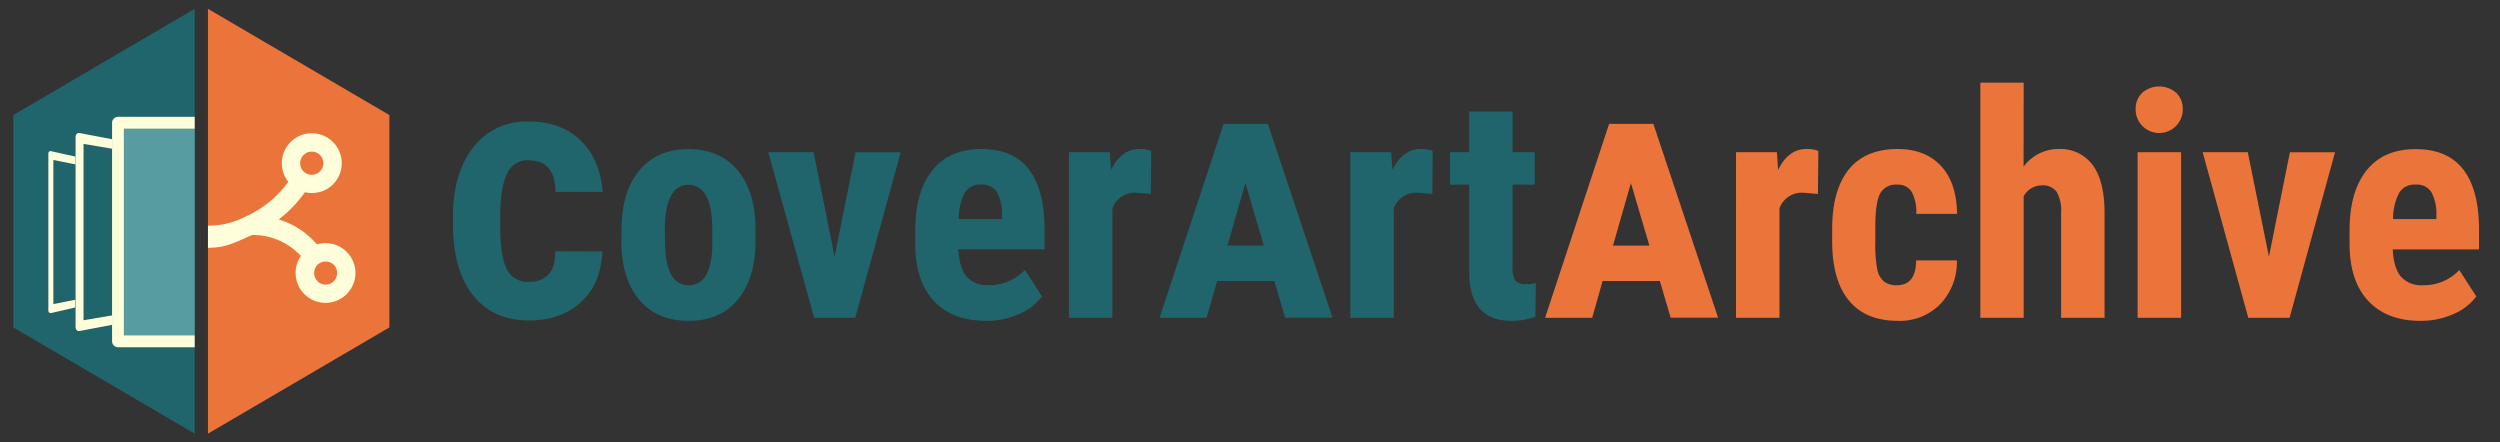 <svg id="Layer_1" data-name="Layer 1" xmlns="http://www.w3.org/2000/svg" viewBox="0 0 565 100"><rect x="0" y="0" width="565" height="100" fill="#333333" stroke="none"/><defs><style>.cls-1{fill:#20656c;}.cls-2{fill:#eb743b;}.cls-3{fill:#fffedb;}.cls-4{fill:#579ca0;}</style></defs><path class="cls-1" d="M136.13,56.82q-.3,7.26-4.79,11.43t-11.86,4.17q-8,0-12.54-5.65t-4.57-16V49q0-9.91,4.62-15.73a15,15,0,0,1,12.37-5.81q7.36,0,11.77,4.18t5.08,11.72H125.53q0-7.14-6.17-7.14a5,5,0,0,0-4.75,3c-1,2-1.54,5.14-1.56,9.36v2.38c0,4.66.49,7.94,1.48,9.86a5.15,5.15,0,0,0,5,2.87A5.76,5.76,0,0,0,124,62c1-1.09,1.48-2.83,1.5-5.21Z"/><path class="cls-1" d="M140.47,51.9q0-8.51,4-13.35t11.11-4.84q7.16,0,11.17,4.84t4,13.42v2.39q0,8.53-4,13.35t-11.13,4.8q-7.2,0-11.2-4.82t-4-13.4Zm9.82,2.46q0,10.1,5.37,10.1,4.93,0,5.32-8.43l0-4.14c0-3.43-.48-6-1.42-7.64a4.41,4.41,0,0,0-4-2.49,4.32,4.32,0,0,0-3.9,2.49q-1.4,2.49-1.4,7.64Z"/><path class="cls-1" d="M188.62,58l4.74-23.59h10.2L193.29,71.82H184L173.64,34.4h10.24Z"/><path class="cls-1" d="M222.83,72.51q-7.54,0-11.76-4.49t-4.22-12.87v-3q0-8.86,3.87-13.67t11.1-4.8q7.06,0,10.62,4.5t3.63,13.35v4.8H216.6c.14,2.81.75,4.85,1.83,6.15a6.18,6.18,0,0,0,5,1.95,10.92,10.92,0,0,0,8.2-3.43L235.49,67a12.66,12.66,0,0,1-5.23,4A18,18,0,0,1,222.83,72.51Zm-6.16-23h9.79v-.91a10.67,10.67,0,0,0-1.11-5.13,3.85,3.85,0,0,0-3.6-1.75A4,4,0,0,0,218,43.62,12.73,12.73,0,0,0,216.67,49.55Z"/><path class="cls-1" d="M260.08,43.84l-3.25-.28a5.34,5.34,0,0,0-5.43,3.53V71.82h-9.82V34.4h9.23l.28,4q2.31-4.72,6.4-4.73a6.83,6.83,0,0,1,2.69.45Z"/><path class="cls-1" d="M288,63.51H275.07l-2.37,8.31H262.06L276.53,28h10l14.62,43.8H290.44Zm-10.6-8h8.23l-4.17-14.14Z"/><path class="cls-1" d="M323.72,43.84l-3.25-.28A5.34,5.34,0,0,0,315,47.09V71.82h-9.83V34.4h9.24l.28,4q2.31-4.72,6.4-4.73a6.83,6.83,0,0,1,2.69.45Z"/><path class="cls-1" d="M341.84,25.2v9.2h5v7.33h-5v18.6a5.5,5.5,0,0,0,.61,3.05,2.71,2.71,0,0,0,2.34.83A9.19,9.19,0,0,0,347.1,64L347,71.58a15.3,15.3,0,0,1-5.39.93q-9.48,0-9.58-10.87V41.73h-4.33V34.4h4.33V25.2Z"/><path class="cls-2" d="M375.13,63.51H362.19l-2.36,8.31H349.19L363.66,28h10l14.63,43.8H377.57Zm-10.6-8h8.23l-4.17-14.14Z"/><path class="cls-2" d="M410.85,43.84l-3.26-.28a5.35,5.35,0,0,0-5.43,3.53V71.82h-9.82V34.4h9.24l.27,4q2.32-4.72,6.4-4.73a6.84,6.84,0,0,1,2.7.45Z"/><path class="cls-2" d="M428.73,64.46q4.26,0,4.32-5.61h9.2a13.74,13.74,0,0,1-3.77,9.9,12.78,12.78,0,0,1-9.54,3.76q-7.23,0-11-4.49c-2.53-3-3.83-7.42-3.87-13.25v-3q0-8.82,3.75-13.46t11.09-4.63q6.19,0,9.75,3.82t3.63,10.84h-9.2a9.93,9.93,0,0,0-1-4.89,3.54,3.54,0,0,0-3.32-1.72A4,4,0,0,0,425,43.59q-1.11,1.83-1.18,7.08V54.5a30.78,30.78,0,0,0,.45,6.42,4.82,4.82,0,0,0,1.49,2.68A4.5,4.5,0,0,0,428.73,64.46Z"/><path class="cls-2" d="M457.33,37.68a9.68,9.68,0,0,1,7.82-4,9.09,9.09,0,0,1,7.78,3.59q2.67,3.6,2.7,10.73V71.82h-9.82V48.13a8.56,8.56,0,0,0-1-4.76,3.74,3.74,0,0,0-3.31-1.47,4.64,4.64,0,0,0-4.15,2.46V71.82h-9.79V18.69h9.79Z"/><path class="cls-2" d="M482.65,24.71A5,5,0,0,1,484.11,21a5.86,5.86,0,0,1,7.74,0,5,5,0,0,1,1.46,3.73,5.33,5.33,0,1,1-10.66,0Zm10.28,47.11H483.1V34.4h9.83Z"/><path class="cls-2" d="M512.78,58l4.74-23.59h10.2L517.45,71.82h-9.34L497.8,34.4H508Z"/><path class="cls-2" d="M547,72.51q-7.54,0-11.76-4.49T531,55.15v-3q0-8.86,3.87-13.67T546,33.71q7.05,0,10.62,4.5t3.63,13.35v4.8H540.76c.14,2.81.75,4.85,1.84,6.15a6.14,6.14,0,0,0,5,1.95,10.91,10.91,0,0,0,8.2-3.43L559.65,67a12.69,12.69,0,0,1-5.22,4A18,18,0,0,1,547,72.51Zm-6.16-23h9.79v-.91a10.45,10.45,0,0,0-1.11-5.13,3.84,3.84,0,0,0-3.59-1.75,4,4,0,0,0-3.72,1.86A12.86,12.86,0,0,0,540.83,49.55Z"/><polygon class="cls-2" points="47 2 47 98 88 74 88 26 47 2"/><polygon class="cls-1" points="44 2 3 26 3 74 44 98 44 2"/><path class="cls-3" d="M79.28,58.09a6.75,6.75,0,0,0-7.67-2.86A18.09,18.09,0,0,0,63,49.6a28.62,28.62,0,0,0,5.91-6.16,6.91,6.91,0,0,0,5.17-.83,6.77,6.77,0,1,0-9.34-2.11,6.27,6.27,0,0,0,.42.59,23.88,23.88,0,0,1-9.52,7.79h0A18.45,18.45,0,0,1,47,51v5c4,0,5.93-1.12,10-2.9a14.78,14.78,0,0,1,11,4.75,6.76,6.76,0,1,0,12.16,5.32A6.64,6.64,0,0,0,79.28,58.09ZM69.06,34.67a2.57,2.57,0,0,1,1.4-.41,2.62,2.62,0,1,1,0,5.24,2.61,2.61,0,0,1-2.22-1.21A2.63,2.63,0,0,1,69.06,34.67Zm7.06,27.6A2.61,2.61,0,0,1,75,63.91a2.56,2.56,0,0,1-1.39.41,2.62,2.62,0,0,1-1.52-4.75l.12-.07a2.65,2.65,0,0,1,3.6.8A2.59,2.59,0,0,1,76.12,62.27Z"/><path class="cls-3" d="M12.06,68.73V36.15l5,1V35.39l-5.56-1.23h-.12a.27.27,0,0,0-.12,0l-.1.07a.28.28,0,0,0-.1.09.54.54,0,0,0-.07.13.34.34,0,0,0-.06.15.85.85,0,0,0,0,.17,1.09,1.09,0,0,0,0,.18v35a1.09,1.09,0,0,0,0,.18,1,1,0,0,0,0,.17,1,1,0,0,0,.13.27l.1.1a.41.41,0,0,0,.22.09h.12L17,69.49V67.74Z"/><path class="cls-3" d="M18.88,72.37V32.52l6.45,1.09V31.46l-4.84-.91L18,30.07a.55.55,0,0,0-.18,0,.57.57,0,0,0-.18,0l-.16.08-.14.11-.12.16a1,1,0,0,0-.08.18.73.73,0,0,0-.06.21,1.5,1.5,0,0,0,0,.22V73.84a1.64,1.64,0,0,0,0,.22.83.83,0,0,0,.06.21,1.42,1.42,0,0,0,.08.18,1,1,0,0,0,.12.15.53.53,0,0,0,.14.12l.16.08a1.13,1.13,0,0,0,.18,0H18l2.53-.48,4.84-.91V71.28Z"/><rect class="cls-4" x="28.03" y="29.1" width="15.97" height="46.68"/><path class="cls-3" d="M25.33,27.75V77.13a1.35,1.35,0,0,0,1.35,1.35H44v-2.7H28V29.1H44V26.4H26.68A1.36,1.36,0,0,0,25.33,27.75Z"/></svg>